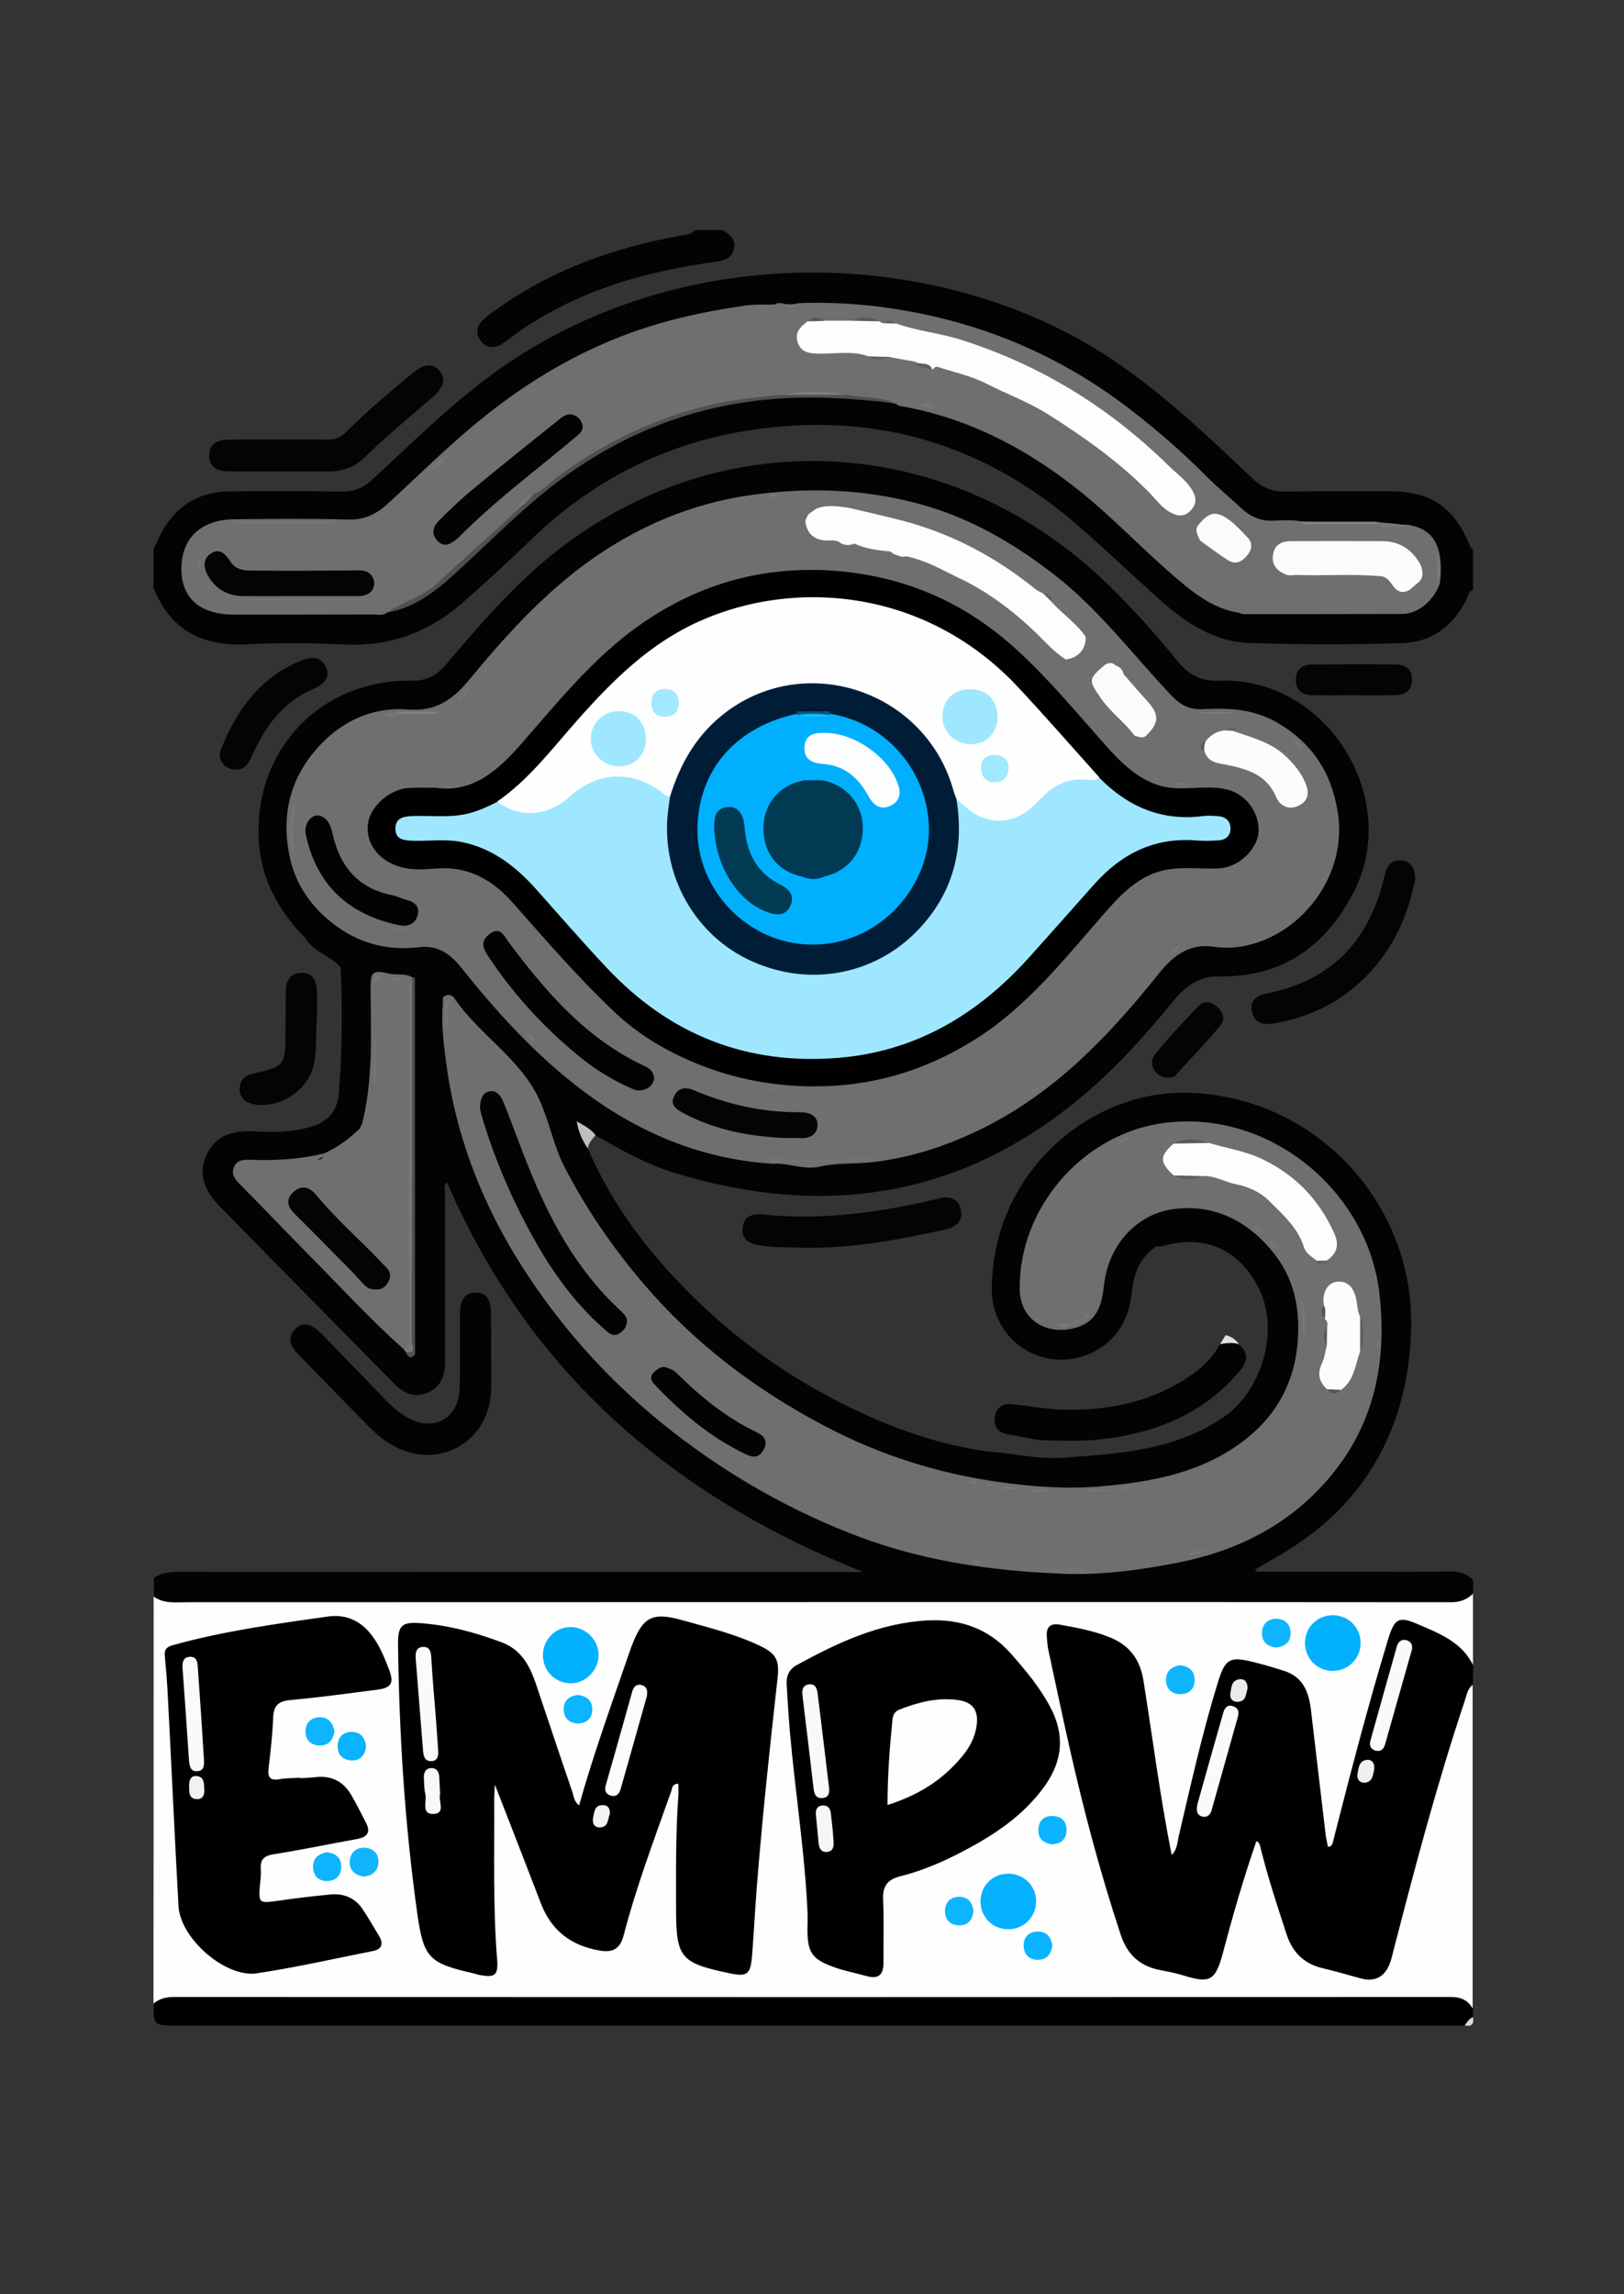 <?xml version="1.0" encoding="utf-8"?>
<!-- Generator: Adobe Illustrator 22.0.1, SVG Export Plug-In . SVG Version: 6.00 Build 0)  -->
<svg version="1.1" xmlns="http://www.w3.org/2000/svg" xmlns:xlink="http://www.w3.org/1999/xlink" x="0px" y="0px"
	 viewBox="0 0 1000 1412" style="enable-background:new 0 0 1000 1412;" xml:space="preserve">
<rect x="0" y="0" width="1000" height="1412" fill="#333333" stroke="none"/>
<style type="text/css">
	.st0{fill:#030303;}
	.st1{fill:#FEFEFE;}
	.st2{fill:#DADADA;}
	.st3{fill:#040404;}
	.st4{fill:#BEBFC0;}
	.st5{fill:#E0E1E1;}
	.st6{fill:#6F6F6F;}
	.st7{fill:#4F4F4F;}
	.st8{fill:#787878;}
	.st9{fill:#737373;}
	.st10{fill:#727272;}
	.st11{fill:#03B1FE;}
	.st12{fill:#02B1FE;}
	.st13{fill:#0EB5FE;}
	.st14{fill:#11B5FE;}
	.st15{fill:#0CB4FE;}
	.st16{fill:#0AB3FE;}
	.st17{fill:#0DB4FE;}
	.st18{fill:#FAFAFA;}
	.st19{fill:#EAEAEA;}
	.st20{fill:#F0F0F0;}
	.st21{fill:#010101;}
	.st22{fill:#FDFDFD;}
	.st23{fill:#FCFCFC;}
	.st24{fill:#FBFBFB;}
	.st25{fill:#717171;}
	.st26{fill:#767676;}
	.st27{fill:#707070;}
	.st28{fill:#828282;}
	.st29{fill:#808080;}
	.st30{fill:#757575;}
	.st31{fill:#777777;}
	.st32{fill:#656565;}
	.st33{fill:#7A7A7A;}
	.st34{fill:#5B5B5B;}
	.st35{fill:#595959;}
	.st36{fill:#606060;}
	.st37{fill:#797979;}
	.st38{fill:#747474;}
	.st39{fill:#5D5D5D;}
	.st40{fill:#7C7C7C;}
	.st41{fill:#555555;}
	.st42{fill:#626262;}
	.st43{fill:#545454;}
	.st44{fill:#565656;}
	.st45{fill:#F8F8F8;}
	.st46{fill:#F4F4F4;}
	.st47{fill:#F9F9F9;}
	.st48{fill:#F6F6F6;}
	.st49{fill:#F1F1F1;}
	.st50{fill:#818181;}
	.st51{fill:#7D7D7D;}
	.st52{fill:#616161;}
	.st53{fill:#575757;}
	.st54{fill:#9EE7FE;}
	.st55{fill:#001D38;}
	.st56{fill:#9FE7FE;}
	.st57{fill:#A2E8FE;}
	.st58{fill:#A1E8FE;}
	.st59{fill:#00B0FE;}
	.st60{fill:#021730;}
	.st61{fill:#0C547C;}
	.st62{fill:#00152F;}
	.st63{fill:#003A53;}
	.st64{fill:#FCFDFD;}
	.st65{fill:#003764;}
	.st66{fill:#0EBDFE;}
	.st67{fill:#003662;}
</style>
<g id="Layer_1">
</g>
<g id="Layer_2">
	<g>
		<path class="st0" d="M712.1,767.1c-10.4,6.9-14.2,17.3-15.3,29.2c-1.9,20-14.4,34.7-32.8,39.3c-27.3,6.7-53.5-13.4-53.3-42.4
			c0.5-71.4,60-121.6,119.6-120.6c78.3,1.3,141,67.1,138.6,145.9c-1.2,38-11.8,72.6-36.5,102.2c-14.3,17.1-32.1,29.9-51.4,40.6
			c-2.7,1.5-5.3,3.1-7.9,4.7c-0.1,0.1,0,0.5,0.1,1.4c21,0,42,0,63,0c18.9,0,37.8,0.2,56.7-0.1c5.7-0.1,10.3,1.2,14.2,5.4
			c0,2.8,0,5.6,0,8.5c-2.4,5.7-7,7.8-12.8,7.8c-2.3,0-4.5,0.1-6.8,0.1c-257.6,0-515.3,0-772.9,0c-3.4,0-6.8,0-10.1-0.3
			c-4.1-0.4-7.6-1.9-9.7-5.8c0-3.9,0-7.9,0-11.8c5.1-3.5,10.8-3.7,16.7-3.7c138.5,0.1,276.9,0.1,415.4,0.1c1.5,0,3.1,0,4.6,0
			c-117-46.4-205.6-122.6-256.2-239.7c-2.6,1.6-1.2,4-1.2,5.9c-0.1,33.8-0.1,67.7-0.1,101.5c0,1.4,0,2.8,0,4.2
			c-0.1,7.9-3,14.4-10.6,17.7c-7.8,3.4-14.4,0.7-20-4.9c-14.5-14.6-28.9-29.3-43.4-44c-21.4-21.7-42.8-43.4-64.1-65.1
			c-11.1-11.3-13.8-21.6-8.6-32.6c5-10.7,14.5-15.1,29.8-14.2c11.9,0.7,23.7,0.5,35.2-3.1c9.7-3.1,15.3-9.1,16.3-20.1
			c2.2-25.9,2.2-51.8,1.2-77.7c-3.6-4.4-8.7-6.7-13.2-9.8c-3.5-2.3-6.7-4.8-8.8-8.5c-16.8-17.1-27.6-37.2-28.5-61.4
			c-2.3-55.3,38.8-97.6,94.1-96.8c9.2,0.1,15.2-3,21-9.7c20.5-24,40.9-48.1,65.7-68c102.7-82.6,243.7-75.6,340.4,16.8
			c16.1,15.4,30.9,32.1,45,49.3c6.7,8.1,14.1,12,25.4,11.6c66.3-2.5,113.3,73.1,81.9,131.6c-17.5,32.7-44.1,51.1-82.3,50.4
			c-11.7-0.2-20.2,5.7-27.4,14.4c-17.1,21-35.2,41.2-55.9,58.7c-74.9,63.3-159.7,76-251.9,47.8c-17.1-5.2-32.9-14.1-48.5-23
			c-2.9-0.8-5.4-2.4-9-4.6c2.2,4.9,3.2,8.9,4.3,12.9c12.1,28.1,29.3,53,49.7,75.4c30.7,33.9,66.6,61.3,107.7,81.8
			c28.3,14.1,57.6,24.8,89.1,29.1c15,0.9,29.7,4.8,44.9,3.8c34.9-2.4,69.8-4.3,100.1-25.1c22.4-15.3,35.3-52.5,21.2-79.9
			c-12.1-23.5-33.4-32.9-59.1-25.2C714.3,767.2,713.2,767.4,712.1,767.1z"/>
		<path class="st1" d="M94.6,982.7c6.4,4.6,13.8,3.5,21,3.5c159.3,0,318.5-0.1,477.8-0.1c100.1,0,200.1,0,300.2,0.1
			c5.5,0,9.7-1.6,13.4-5.3c0,14.7,0,29.3,0,44c-2.5,0.5-3.6-1.3-4.7-2.8c-7.1-9.7-17.2-15.3-28-19.6c-11.4-4.5-14.4-3.1-17.9,8.4
			c-7.7,25.1-14.3,50.4-21.3,75.7c-3.9,14.1-7.3,28.4-11,42.6c-0.8,3.1-0.8,7.9-5,7.8c-4.6-0.1-4.9-5-5.3-8.4
			c-2.5-20.4-4.6-40.9-7.1-61.3c-0.1-0.6,0-1.1-0.1-1.7c-2.2-28.6-6.6-33.6-34.7-40.3c-12.8-3-16.2-1.3-19.9,11.2
			c-8.4,28.4-15,57.3-22,86c-0.9,3.8-1.6,7.7-2.7,11.5c-0.9,3.1-1.3,7.8-5.4,7.5c-3.9-0.3-3.8-5.1-4.4-8.2
			c-2.8-14.7-5.2-29.4-7.3-44.2c-2.4-17.3-5.6-34.5-8-51.8c-2.1-15.4-10.6-24.9-25.3-29.4c-7-2.1-14.1-4.1-21.4-4.9
			c-7-0.8-8.6,0.7-8.3,7.8c0.2,5.4,2,10.5,3.1,15.7c11.1,53.3,23.5,106.2,40,158.1c5,15.6,14.2,24.4,30,26.8
			c4.2,0.6,8.2,1.9,12.3,2.9c10.6,2.6,14.7,0.5,17.4-10.1c4.4-17.2,9.5-34.2,14.7-51.2c1.4-4.6,2.8-9.2,4.5-13.6c1-2.6,1.8-6,5.1-6
			c3.4,0,4,3.4,4.7,6.1c2.7,9.8,5.8,19.4,8.5,29.2c2.2,8.2,5,16.1,8.3,24c2.1,5.1,5.4,9.5,10.1,12.1c11.3,6.1,23.8,8.5,36.3,10.3
			c7.1,1,10.4-4.7,12.1-10.7c3-10.3,5.7-20.7,8.3-31c10.7-42.4,23.1-84.3,36.4-125.9c1.4-4.2,1.6-9.8,7.8-10.7
			c0,66.6,0,133.1,0,199.7c-10.5-5.3-21.9-4-33-4c-251.6,0-503.3,0-754.9-0.1c-8.1,0-16.2,1.1-24.4,0.7
			C94.6,1149.7,94.6,1066.2,94.6,982.7z"/>
		<path d="M907,1036.9c-3.4,2.5-3.9,6.5-5.1,10.1c-16.9,50.5-30.5,101.9-43.8,153.4c-0.8,3-1.4,6.1-2.6,8.9
			c-3.1,7.6-9.2,10.6-17,8.6c-7.9-2.1-15.7-4.5-23.6-6.3c-11.5-2.6-18.8-9.5-22.5-20.5c-5.8-17.6-11.6-35.3-16.1-53.3
			c-0.4-1.6-0.5-3.4-2.6-4.7c-7.9,22.7-14.5,45.6-20.6,68.7c-4.7,17.5-7.9,19.3-24.8,14c-4.3-1.3-8.7-2.2-13.1-3
			c-12.8-2.3-20.9-9.2-25.1-21.9c-12.6-38-22.8-76.6-31.6-115.6c-4.5-19.8-8.6-39.6-12.9-59.4c-0.6-2.7-0.8-5.6-1-8.4
			c-0.5-5.8,2-8.6,8-7.5c10.5,1.9,21,3.8,31,7.9c12.2,5,18.5,13.8,20.5,26.6c5.7,35.5,10.2,71.3,17.4,107.4
			c3.4-3.6,3.4-7.6,4.2-11.2c7.4-31.5,14.4-63.1,23.9-94.1c4.9-16.1,7.4-17.4,23.7-13.2c6,1.5,11.9,3.3,17.8,5.2
			c11.3,3.7,14.8,13,16.1,23.6c3,25.5,6,50.9,9,76.4c0.3,2.8,1,5.5,1.5,8.2c3-0.4,2.9-2.5,3.4-4.4c10.5-41.2,21.2-82.3,33.5-122.9
			c4.1-13.5,6.5-15,19.1-9.5c13.1,5.6,26.7,11,33.5,25.2C907,1029,907,1032.9,907,1036.9z"/>
		<path class="st0" d="M94.6,337.9c2.2-4.4,4.1-9.1,6.7-13.3c9.1-14.5,22.5-21.9,39.5-22.1c23.1-0.3,46.2-0.3,69.4,0.1
			c7.6,0.1,13.4-2.2,19-7.3c24.2-22.4,47.6-45.7,74.3-65.2c114.3-83.3,268.9-77.5,370.5-15.7c36.2,22,66.5,51.1,97,79.9
			c5.9,5.6,12.1,8.5,20.3,8.3c21.4-0.3,42.9-0.2,64.3-0.2c25.3,0,39.6,9.6,49.4,33.2c0.4,1.1,0.7,2.1,2,2.3c0,8.5,0,16.9,0,25.4
			c-2.5,0.3-2.6,2.6-3.4,4.3c-8,17.4-21.8,27.8-40.8,28.3c-31,0.9-62,0.9-93-0.1c-22.5-0.7-40.4-12.9-56.6-27.5
			c-16.7-15.1-33.1-30.6-50.1-45.4C613,279.6,555,258.1,488.3,262c-62.7,3.6-116.8,26.9-162,70.8c-13.5,13.2-27.5,25.9-41.7,38.4
			c-20.8,18.2-45,26.9-73,25.5c-19.7-1-39.5-1.1-59.2-0.1c-27.6,1.4-47.5-8.5-57.9-34.9C94.6,353.7,94.6,345.8,94.6,337.9z"/>
		<path d="M94.6,1233.2c3.6-3,7.6-4,12.4-4c262.2,0.1,524.3,0.1,786.5,0c6.4,0,10.6,2.1,13.5,7.4c0,1.7,0,3.4,0,5.1
			c-1.2,2.2-2.9,3.9-5.1,5.1c-264.6,0-529.2,0-793.7,0C94.6,1246.7,94.6,1246.7,94.6,1233.2z"/>
		<path class="st0" d="M444.9,141.6c4.2,2.8,8.5,5.4,7,11.7c-1.5,6.3-6.7,7.2-11.7,7.9c-21.5,3-42.7,7.3-63.2,14.3
			c-23.1,7.9-44.6,18.6-64,33.4c-1.6,1.2-3.1,2.5-4.8,3.4c-4.6,2.2-8.9,1.7-12.1-2.4c-3.2-4.1-2.9-8.7,0.7-12.3
			c3.3-3.4,7.4-6.1,11.3-8.8c33.3-23.4,70.8-36.4,110.5-43.7c3.5-0.6,7-0.6,9.5-3.5C433.7,141.6,439.3,141.6,444.9,141.6z"/>
		<path class="st2" d="M901.9,1246.7c1.5-1.9,2.6-4.2,5.1-5.1C907.8,1245.9,906.1,1247.6,901.9,1246.7z"/>
		<path class="st0" d="M302.4,832.8c0,8.2,0.4,16.4-0.1,24.5c-1.8,30.6-32.5,47.5-59.5,32.9c-5.8-3.1-10.8-7.2-15.4-11.8
			c-14.4-14.7-28.8-29.4-43.1-44.1c-4.6-4.7-8.3-9.9-2.6-16.1c4.4-4.8,10-3.8,16.6,3.1c12.6,12.9,25.1,25.9,37.6,38.8
			c4.7,4.9,9.5,9.6,15.6,12.8c15.9,8.4,30.8,0.1,31.5-17.9c0.5-12.9,0.1-25.9,0.2-38.9c0-2.8,0-5.6,0-8.4c0.2-6.6,2.3-12.2,9.9-12.1
			c7.2,0.1,9.1,5.7,9.2,11.8C302.5,815.9,302.4,824.4,302.4,832.8C302.4,832.8,302.4,832.8,302.4,832.8z"/>
		<path class="st0" d="M762.9,827.5c6.5,5.5,5.1,11,0.2,16.7c-22,25.9-51,37.7-84,41.6c-13.2,1.5-26.4,1-39.6,0.6
			c-6.3-1.2-12.5-2.5-18.9-3.5c-5.7-0.9-8.6-4.5-8.1-9.9c0.5-5.7,3.9-9.3,10.2-8.7c10.9,1,21.6,3.2,32.6,3.4
			c24.4,0.5,47.8-3.6,69.1-15.6c10.7-6,20.8-13.4,26.8-24.8C755.2,825,759.1,824.6,762.9,827.5z"/>
		<path class="st3" d="M871.4,541.2c-4.8,25.1-15.9,47.7-36,65.2c-14.8,12.9-32.2,20.4-51.4,23.6c-6.3,1.1-11.6-0.3-13.1-7.2
			c-1.6-7.2,3.2-10.2,9.4-11.4c40.2-7.8,63.1-33.1,72.2-72.1c1.3-5.7,3.8-10.4,10.6-9.7C869.1,530.2,871.3,534.5,871.4,541.2z"/>
		<path class="st3" d="M496.3,768c-9.8-0.3-19.7,0.1-29.5-1.6c-6.1-1.1-10.2-4-9.5-10.6c0.7-6.6,5.5-8.9,11.6-8.3
			c37.2,3.9,73.6-1.2,109.7-9.9c6.3-1.5,11.8,0.3,13.1,7.1c1.3,6.6-2.9,10.7-9.2,12C554,762.9,525.5,768.4,496.3,768z"/>
		<path class="st3" d="M195.1,628c-0.9,11,0.2,20.3-2.4,29.4c-4.4,14.9-22.1,25.5-37.2,22.1c-5-1.1-8-4.3-7.9-9.5
			c0.1-4.7,2.7-7.9,7.5-8.9c0.3-0.1,0.6-0.1,0.8-0.2c19.7-4.8,19.7-4.8,19.9-25.6c0.1-8.4,0.1-16.9,0.2-25.3
			c0.1-6.5,2.7-11.2,9.7-11.2c6.7,0,9.2,4.7,9.4,10.7C195.3,616.2,195.1,623,195.1,628z"/>
		<path class="st3" d="M145.3,473.7c-6.9,0.1-11.9-5.9-9.2-12.5c9.6-24.2,24.1-44.3,49.4-54.6c6-2.4,11.7-3,15.2,3.9
			c2.8,5.6-0.2,10.3-8.2,13.8c-18.5,7.9-29.2,23-37.2,40.6C153.2,469.2,151.4,473.9,145.3,473.7z"/>
		<path class="st3" d="M832.5,427.9c-8.2,0-16.3,0.1-24.5,0c-6.3-0.1-10.3-3.1-10.1-9.8c0.2-6.3,4.2-9,10-9.1
			c17.1-0.1,34.3-0.2,51.4,0c6,0.1,10.5,3,10.2,9.8c-0.2,6.3-4.5,8.9-10.1,9C850.5,428.1,841.5,427.9,832.5,427.9z"/>
		<path class="st3" d="M718.4,663.3c-7.1-0.5-11.8-8.6-7.3-14.2c8.5-10.5,17.8-20.4,27.1-30.1c3.4-3.5,7.9-2.4,11.4,0.8
			c3.5,3.1,5.1,7.6,2,11.3c-8.9,10.5-18.4,20.6-27.7,30.7C722.6,663.4,720.4,663.3,718.4,663.3z"/>
		<path class="st4" d="M362,707c-3.3-4.8-5.7-9.9-6.9-16.8c4.9,2.7,8.8,4.8,11.6,8.5C364.8,701.3,362.2,703.5,362,707z"/>
		<path class="st5" d="M762.9,827.5c-3.8-1.5-7.7-0.7-11.6-0.2c1.1-1.8,2.2-3.6,3.4-5.5C758.1,822.6,760.9,824.4,762.9,827.5z"/>
		<path class="st6" d="M475.4,716.3c-44.1-2.9-82.9-19.3-117.7-45.8c-28.3-21.5-52-47.7-74.1-75.4c-6.4-8-14.2-13.4-25.4-12.1
			c-21.8,2.6-40.9-3.4-57.5-18.1c-11.7-10.4-19.5-23.3-22.5-38.3c-5.5-27.4,1.6-51.5,22-71.1c14.3-13.7,31.8-20.3,51.3-18.8
			c16.9,1.3,27.1-5.9,37.5-18.4c24.6-29.8,50.7-58.4,83.7-79.7c28.5-18.3,59-30,92.6-34.3c36-4.7,71.5-2.9,106.1,7.4
			c28.3,8.5,53.6,23.4,77.1,41.5c28.1,21.6,49.1,49.9,73.1,75.2c5.4,5.7,11.2,8.6,19.3,8.1c15.8-0.9,31.3,0,45.6,8.3
			c21.3,12.4,33.3,30.5,37.2,54.8c6.3,38.7-21.3,74.1-54.9,82.1c-7,1.7-14.1,2.1-20.9,1.1c-16.5-2.6-26.5,6.5-35.5,17.9
			c-30,37.4-63,71.7-106.5,93.4c-21.7,10.8-44.7,18.6-69.4,21.3c-10.5,1.2-21.2,0.2-31.7,2.7c-9,2.1-18.3-1.9-27.5-1.9
			c1.5-3.3,4.4-1.6,6.6-1.7c16.2-0.6,32.5,1,48.7-1.7c2.7-0.4,5.4-0.7,6.6-1.1c-20,3.4-41.7,3.4-63.4,1.7
			C474.5,713.5,477,715.7,475.4,716.3z"/>
		<path class="st6" d="M641.3,968c-38-2.3-75.2-8.3-111.2-21.7c-42.3-15.8-81-37.8-116.5-65.5c-34.5-27-63.9-58.6-88.1-95
			c-26.9-40.4-44.7-84.4-50.9-132.6c-1.5-11.6-3-23.4-1.9-35.3c0.2-1.8-0.9-4.2,1.7-5.1c2-0.8,4.1-0.3,5.3,1.5
			c15.4,22.8,40.9,37.2,52.6,63c6,13.2,8.5,27.7,15.2,40.8c13.4,26,29.8,49.8,48.8,72.1c31.2,36.5,68.6,64.9,110.9,87.2
			c34.2,18.1,70.3,29.6,108.7,34.9c20.2,2.8,40.4,4.3,60.4,2.7c32.7-2.7,65.1-8.4,91.8-30c18.5-14.9,28.8-34.5,30.9-58.2
			c1.7-19.6-1.5-38.3-13.7-54.2c-16-20.8-37.6-32.1-63.8-28.2c-20.4,3.1-38.8,20.5-41.7,46.7c-1.2,10.6-3.5,21-14.9,25.3
			c-17.5,6.7-36.7-2.1-37-22.9c-0.6-49.6,38-94.3,86.2-101.9c65.7-10.3,127.6,40.3,135.2,103.8c5.8,48.4-5.7,90.9-41,125.1
			c-23.2,22.5-52.1,35.4-83.8,41.5c-26.7,5.2-53.6,8.5-80.9,6c9.5-3.8,19.2-2.4,28.8-1.4C662,965.4,651.6,964.8,641.3,968z"/>
		<path class="st6" d="M223,691.6c6.8-27.4,5.4-55.3,5.2-83.1c-0.1-10.1,1.1-11.7,10.9-9.3c4.9,1.2,10.2-0.4,14.8,2.4
			c0.5,1,0.7,2.1,0.7,3.2c-0.5,70.2-0.1,140.3-0.2,210.5c0,3.7,0.3,7.4-0.4,11c-0.5,2.8-1.3,5.8-5.5,4.1
			c-19.8-17.6-37.7-37.1-56.3-55.9c-14.6-14.8-29-29.9-43.6-44.7c-3.3-3.3-6.8-6.6-4.4-11.7c2.1-4.7,6.8-4.3,11-4.2
			c14.9,0.5,29.7-0.4,44.3-3.9c-3.2,5.6-9.4,5.2-14.2,5.7c-9.8,1-19.6,3.2-27.4,2.1c10.4,0.3,22.8-1,35.1-3.7
			c2.2-0.5,6.5,0.6,6.4-4.1c8.3-3.6,15.5-9,22-15.2c6.4-3.4,6.9-10.1,7.6-15.9c0.6-4.7,1.4-9.4,2-14.1c0-8.1,0-16.3,0-24.4
			c0,8.3,0,16.6,0,24.9c-2.1,6.7-1.1,13.8-3.4,20.4C226.6,688.3,227.1,691.8,223,691.6z"/>
		<path class="st7" d="M253.7,603.6c0.1-0.7,0.1-1.3,0.2-2c0.6,0,1.1,0.1,1.6,0.3c1.1,2.1,0.7,4.4,0.7,6.6c0,72.8,0,145.6,0,218.5
			c0,2.2,0.4,4.5-0.6,6.7c-2.8,3.2-4.4,1.8-5.6-1.4c4.2-2.3,2.8-6.4,2.8-9.9c0.1-69.9,0-139.8,0.1-209.7
			C252.9,609.7,252.1,606.5,253.7,603.6z"/>
		<path class="st8" d="M253.7,603.6c0,74,0,148.1-0.2,222.1c0,2,3.5,7.7-3.5,6.6c-0.5-0.6-1-1.3-1.5-1.9c5.6-1.3,3.4-5.9,3.4-9
			c0.1-69.4,0.1-138.8,0.2-208.2C252.1,610,250.8,606.4,253.7,603.6z"/>
		<path d="M255.6,833.7c0-77.2-0.1-154.5-0.1-231.7c2.6,2.6,1.5,5.9,1.5,8.9c0.1,71.3,0.1,142.7,0,214
			C257.1,827.8,258.1,831.1,255.6,833.7z"/>
		<path class="st9" d="M475.4,716.3c-0.2-3.1-3.6-2-5.7-4.2c26.2,3,51.5,2.3,76.8-1.6c-18,5.8-36.5,4.8-54.9,4.9
			c-4.7,0-9.5-1.1-14.1,0.9C476.7,716.3,476.1,716.3,475.4,716.3z"/>
		<path class="st10" d="M641.3,968c11-5.9,22.2-4.6,33.5,0.1c-10.5,0-20.9,0-31.4,0C642.8,968.1,642.1,968.1,641.3,968z"/>
		<path class="st6" d="M223,691.6c4.8-4.3,4.5-10.3,5.2-15.8c0.4-3.2,0-6.6,1.8-9.6c0.6-0.8,1.1-0.8,1.7,0
			c-1.2,7.1-2.1,14.3-3.6,21.4c-0.7,3.5-1.9,7.3-6.7,7.3C221.9,693.8,222.5,692.7,223,691.6z"/>
		<path d="M417.7,1097.9c-4.1,0.2-3.7,2.8-4.3,4.4c-10.4,29.4-21.5,58.7-29.4,89c-2.2,8.4-6.8,10.7-14.8,9.3
			c-17.6-3-29.8-12.4-36.2-29.2c-9-23.5-18.2-47-28.3-73c-0.2,5.1-0.5,7.7-0.4,10.3c0.2,32.4-0.8,64.9,1.8,97.2
			c0.8,10.1-1.3,11.5-11,9.7c-1.1-0.2-2.2-0.6-3.3-0.9c-27.7-6.3-31-9.4-34.9-37.3c-7.7-54.8-11.1-110-11.8-165.3
			c-0.1-11.7,2.4-13.9,14.1-13c17.3,1.3,33.8,5.8,50,11.9c11.6,4.4,17,14.2,20.7,25.2c7.5,22.1,14.8,44.3,22.4,66.4
			c1,2.8,1,6.2,4.3,8.6c8.9-31.6,20-62.3,30.6-93.1c0.6-1.6,1.1-3.2,1.7-4.8c7-18.3,12.7-21.2,31.4-16c15.7,4.4,31.6,8.3,46.5,15.2
			c10.8,5,13.3,8.6,12,20.4c-4.8,42.9-9.4,85.7-12.8,128.7c-1.1,14.1-1.8,28.1-2.9,42.2c-1,11.7-3,13.1-14.3,10.7
			c-29.8-6.3-32.5-9.5-32.5-39.7c0-23.1-0.3-46.3,1.4-69.4C417.9,1103.1,417.7,1100.5,417.7,1097.9z"/>
		<path d="M497.3,1178.2c-1.6-37.2-7.5-74-10.8-111c-0.9-10.1-1.5-20.2-2.1-30.3c-0.3-5.2,1.4-9.4,6.2-12
			c25.3-13.9,51.2-26,80.7-27.5c20.4-1,37.6,5.1,51.3,20.6c9,10.2,17.6,20.5,24,32.5c9.2,17.2,7.9,33.3-3.5,49.1
			c-14,19.4-33.5,31.5-54.2,42c-11.1,5.6-22.6,10.3-34.6,13.3c-8.7,2.2-10.9,6.8-10.5,15.1c0.6,12.6,0.1,25.4,0.2,38
			c0.1,7.5-3.1,10.4-10.5,8.3c-7-2-14.3-3.3-21.1-5.9c-12.5-4.6-15.1-9-15.2-22.2C497.3,1185,497.3,1181.6,497.3,1178.2z"/>
		<path d="M184.8,1094.5c3.4-0.2,6.8-0.3,10.1-0.7c9.4-0.9,16.5,2.8,21.3,10.9c3.3,5.6,6.1,11.4,9.1,17.1c3.1,5.9,1,8.9-5.2,10.1
			c-17.2,3.1-34.3,6.7-51.5,9.4c-6,1-8.5,3.2-8,9.2c0.2,2.8-0.1,5.6-0.4,8.4c-1.1,12.9-1.2,12.8,12.1,10.9
			c10.3-1.5,20.7-2.7,31.1-3.7c8.2-0.8,15.1,2,19.8,8.9c3.6,5.4,6.8,11,10.2,16.6c2.9,4.8,1.8,8.2-3.8,9.3
			c-23.8,4.7-47.4,10.1-71.4,13.7c-19.5,2.9-47.2-21.5-48.3-41.4c-2.4-43.9-4.4-87.9-6.7-131.8c-0.4-7.3-1-14.6-1.7-21.9
			c-0.4-3.9,0.7-5.7,5-6.9c31.3-8.7,63.4-13.1,95.5-17.6c12-1.7,21.4,3.4,28.2,13.3c4.2,6.1,6.9,12.9,9.5,19.7c3,8,1.2,10.9-7.2,12
			c-17.9,2.3-35.8,4.8-53.7,6.4c-7.5,0.7-10.3,3.5-10.6,10.8c-0.4,10.4-1.6,20.8-2.8,31.2c-0.7,5.7,1,7.8,6.9,6.7
			c4.1-0.7,8.4-0.6,12.6-0.9C184.8,1094.4,184.8,1094.5,184.8,1094.5z"/>
		<path class="st11" d="M638,1170.2c0.1,9.5-7.5,17.3-17,17.3c-9.6,0.1-17.2-7.4-17.2-17c-0.1-9.7,7.3-17.1,16.9-17.2
			C630.3,1153.2,637.9,1160.6,638,1170.2z"/>
		<path class="st12" d="M837.8,1011.4c0,9.5-7.7,17.1-17.2,17.1c-9.5,0-17.1-7.7-17-17.3c0-9.6,7.5-17,17.2-17
			C830.4,994.3,837.8,1001.7,837.8,1011.4z"/>
		<path class="st12" d="M351.6,1036.1c-9.5,0.1-17.2-7.5-17.3-17.1c-0.1-9.6,7.4-17.4,16.9-17.5c9.3-0.1,17.3,7.7,17.4,17.1
			C368.7,1027.9,360.7,1036.1,351.6,1036.1z"/>
		<path class="st13" d="M726.6,1025c5.2,0.5,8.8,3.2,9,8.4c0.3,5.6-2.9,9.3-8.6,9.4c-5.1,0.1-8.8-2.9-9-8.2
			C717.7,1029.1,721,1025.8,726.6,1025z"/>
		<path class="st13" d="M785.8,1014.1c-5.5-0.6-8.9-3.6-8.7-9.3c0.2-5.2,3.6-8.4,8.8-8.4c5.7,0,8.9,3.7,8.8,9.2
			C794.6,1010.8,791.1,1013.6,785.8,1014.1z"/>
		<path class="st14" d="M223.7,1155.1c-5.4-1.1-8.8-4.1-8.3-9.8c0.5-5.1,4-8.3,9.2-8c5.6,0.4,8.9,4,8.4,9.6
			C232.5,1152.1,228.9,1154.7,223.7,1155.1z"/>
		<path class="st15" d="M647.6,1135.2c-5.4-0.8-8.6-3.9-8.2-9.5c0.4-5.3,3.7-8.2,9-7.9c5.7,0.2,8.7,3.8,8.3,9.4
			C656.4,1132.4,653,1135,647.6,1135.2z"/>
		<path class="st16" d="M225.4,1075.3c-0.8,5.1-3.6,8.5-8.8,8.3c-5.4-0.2-9-3.5-8.7-9.2c0.2-5.2,3.5-8.4,8.7-8.4
			C222.2,1066.1,225,1069.7,225.4,1075.3z"/>
		<path class="st17" d="M206,1065.7c-1,5.3-3.6,8.7-8.9,8.7c-5.6,0-9.1-3.3-9-8.9c0.1-5.1,3.4-8.3,8.6-8.5
			C202.6,1056.9,205,1060.8,206,1065.7z"/>
		<path class="st17" d="M356,1043.3c5.3,0.6,8.6,3.5,8.7,8.6c0.1,5.5-3.2,9-9,8.9c-5.2-0.1-8.5-3.3-8.6-8.5
			C347,1046.7,350.5,1043.8,356,1043.3z"/>
		<path class="st15" d="M648,1197.4c-0.6,5.5-3.5,8.9-9.1,8.9c-5.3,0-8.4-3.4-8.6-8.5c-0.1-5.1,2.8-8.6,8.1-8.9
			C644.1,1188.6,647.1,1191.9,648,1197.4z"/>
		<path class="st17" d="M599.4,1176.3c-0.5,5.2-3.2,8.7-8.4,8.8c-5.5,0.1-9.1-3.1-9.1-8.8c0-5.2,3.2-8.6,8.3-8.8
			C595.8,1167.3,598.8,1170.8,599.4,1176.3z"/>
		<path class="st17" d="M201.1,1140.1c5.2,0.5,8.7,2.9,9,8.2c0.3,5.7-2.9,9.2-8.4,9.5c-5.1,0.2-8.6-2.8-8.9-8.1
			C192.4,1144.1,195.8,1141.2,201.1,1140.1z"/>
		<path class="st3" d="M172.2,290.2c-10.4,0-20.9,0.1-31.3-0.1c-6.5-0.1-12.2-2.1-12.1-9.9c0.1-7.7,5.9-9.6,12.4-9.6
			c20-0.1,40-0.2,60.1,0c4.9,0,8.6-1.3,12-4.8c12.7-12.8,26.6-24.4,40.5-35.9c7.4-6.2,12.7-6.6,16.9-1.5c4.1,4.9,2.7,10.1-4.7,16.4
			c-14.1,12.1-28.4,24-41.8,37c-6,5.8-13.2,8.3-21.5,8.4C192.5,290.2,182.3,290.2,172.2,290.2z"/>
		<path class="st18" d="M869.4,1015.4c-5.6,19.8-11.1,39-16.5,58.2c-0.9,3.3-3,4.9-6.3,3.8c-2.9-1-3.5-3.4-2.7-6.2
			c5.4-19.2,10.7-38.4,16.2-57.7c0.9-3.1,3-4.9,6.4-3.8C869.5,1010.8,869.8,1013.3,869.4,1015.4z"/>
		<path class="st18" d="M737.5,1109.9c4.9-17.5,10.3-36.7,15.8-55.9c0.9-3,2.8-5.1,6.3-3.7c2.8,1.1,3.5,3.3,2.7,6.2
			c-5.4,19.2-10.8,38.4-16.2,57.6c-0.7,2.6-2.4,4.7-5.5,4.1C737.1,1117.4,736.3,1114.8,737.5,1109.9z"/>
		<path class="st19" d="M768.2,1039.3c-1.1,3.3-0.7,8.1-6.2,8.2c-3,0.1-4.8-2-4.4-4.9c0.6-3.7,0.5-8.4,5.7-9
			C766.8,1033.3,768.2,1035.7,768.2,1039.3z"/>
		<path class="st20" d="M846.2,1089c-0.8,3-0.7,7.7-5.7,8.3c-3.1,0.3-5.3-2.2-4.6-5.5c0.7-3.6,0.9-8.4,6.2-8.6
			C844.8,1083.1,846.6,1085.2,846.2,1089z"/>
		<path class="st6" d="M238.5,376.9c-2.7,2.4-5.9,1.3-8.9,1.3c-28.4,0.1-56.9,0.1-85.3,0.1c-20.9,0-32.4-9.8-32.6-27.7
			c-0.2-19.2,11.9-30.8,32.7-31c23.4-0.2,46.8-0.5,70.1,0.2c9.9,0.3,17.5-3.5,24.2-9.7c18.6-17,36.5-34.9,56.1-50.9
			c26.4-21.6,54.9-39.3,86.8-51.8c25.2-9.9,51.2-15.6,77.8-19.4c5.8-0.8,11.8-0.4,17.7-0.6c1.4-1.2,3.1-0.8,4.7-0.7
			c3.3,1.1,6.5,0.8,9.8-0.1c23-0.9,45.9,0.9,68.6,5.1c50.8,9.3,96.6,29.7,137.3,61.5c15.5,12.1,30.4,24.9,44.3,38.9
			c7.3,7.4,15.3,14,23,21.1c5.1,4.7,11.6,7.7,19.2,7.3c5.9-0.3,11.8-0.7,17.7,0.5c15.1,0.6,30.1-0.1,45.2,0.4
			c6.7,1.2,13.5,1.7,20.3,1.6c11.8,2.2,17.3,7.8,19.5,19.6c0.6,5.5,0.7,11-0.1,16.5c-3.5,10.4-13.4,18.8-23.2,18.8
			c-32.4,0.1-64.7,0.1-97.1,0.1c-1.1,0-2.2-0.2-3.2-0.8c-14.8-2.2-26.2-10.7-37.1-19.9c-21.9-18.4-41.3-39.6-63.9-57.2
			c-32.2-25.3-67.7-43.3-108.3-50.3c-0.8-0.1-1.4-0.8-2.1-1.2c-10.1-2.3-20.4-2.8-30.6-4.5c-12.5-1.1-25-0.6-37.5-0.3
			c-31.9,3.3-63.2,8.9-92.4,22.8c-20.1,9.6-39,21.2-56.2,35.4c-1.5,1.2-2.8,2.8-4.8,3.4c-4.4,1.8-8.3,4-9.8,9
			c-17.4,15.4-33.5,32.3-51.5,47C259.7,368.4,249.1,372.7,238.5,376.9z"/>
		<path class="st7" d="M521,243.1c10.2,1.5,20.8,1.2,30.6,5.1c-19.8-2.1-39.5-3.9-59.5-3.4c-59.2,1.3-111.4,21.2-157.3,58.5
			c-20,16.3-38,34.9-57.2,52.1c-11.3,10.1-23.6,18.9-39.1,21.6c10.1-6.8,22.3-9.8,31.4-18.5c11.9-11.4,24.3-22.2,36.5-33.3
			c4.5-4.1,8.9-8.3,13.4-12.5c2-3.7,5.1-6.2,8.5-8.5c6.3-2.1,10.4-7.4,15.5-11.1c26.3-19.3,55.1-33.6,86.5-42.1
			c16.9-4.5,34.5-6.7,52-7.9C495.2,241.9,508.1,241.8,521,243.1z"/>
		<path class="st21" d="M268.3,484.9c22.6,3.3,38.3-10.5,53.1-27.5c23-26.4,45.2-53.9,74.4-74c35.4-24.4,74.8-35.2,117.6-32.1
			c40.7,3,76.8,17.5,108.1,44.6c21.1,18.3,38.7,39.7,57.1,60.4c9.6,10.9,19.6,21.8,34,26.8c11.2,3.9,22.9,1.2,34.3,1.7
			c6.6,0.3,12.7,1.5,18,5.7c8.8,6.9,12.1,18.6,8.9,26.8c-3.9,9.7-13.7,17.1-24.6,17.3c-9.9,0.2-19.9-1-29.6,0.5
			c-15.7,2.4-26.8,12.7-37.1,24.3c-25.8,29.1-49.6,60.4-83.4,81.2c-27.3,16.9-56.9,26.6-89.4,27.9c-29.7,1.2-58.1-3.9-85.1-15.7
			c-16.7-7.3-32.3-16.8-45.7-29.4c-22.5-21.2-42.7-44.6-63.1-67.7c-11.8-13.3-26.3-22.3-45.5-21.2c-8.3,0.5-16.8,1.5-25.1-1.3
			c-12.7-4.2-20.2-14.6-18.6-26.3c1.4-10.8,13.8-21.5,25.5-21.9C256.6,484.7,261.4,484.9,268.3,484.9z"/>
		<path class="st22" d="M522.8,312.6c11.6,2.8,23.3,5.3,34.8,8.4c29.7,8.1,56.3,22.4,80.2,41.8c1.3,1,2.9,1.6,4.3,2.4
			c2.7,0.8,4.9,2.1,5.3,5.2c6.7,7.4,15.3,13.1,21.1,21.5c0.4,7.5-4.6,13.2-12.3,14c-7-4.5-12.5-10.7-18.4-16.5
			c-13.8-13.2-29.1-24.9-46.4-33.2c-9.1-4.3-17.9-9.5-27.7-12.3c-2.7-0.8-5.3-2-8.2-1.1c-2.5-0.9-5.3-1.4-7.3-3.4
			c-7.5-0.6-15-1.5-22-4.8c-2.8,1-5.6,1.4-8.4-0.2c-2.6-2.4-5.9-1.6-8.9-1.7c-7.6-0.3-11.9-4.1-13-11.6c0.4-1.9,1.1-3.7,2.6-5.1
			c1.4-1,2.7-1.9,4.1-2.9C509.2,310.5,516,311.6,522.8,312.6z"/>
		<path class="st0" d="M402.8,663.6c-0.3,5.5-7.2,9.2-12.7,6.9c-12.2-5.1-23.4-12.1-33.6-20.4c-21.8-17.8-40.6-38.4-56.2-62
			c-3.8-5.7-3.8-9.7,1.6-13.5c6.2-4.4,8.5,1.5,11.1,5c23.1,31,48,59.9,84.1,76.7C400.4,657.8,402.5,660.1,402.8,663.6z"/>
		<path class="st23" d="M759.2,449.9c11.2,4,22.9,6.7,32,15.1c5.4,5,10,10.5,12.8,17.4c2.3,5.7,1.6,10.6-4.3,13.5
			c-6.2,3.1-11.7-0.1-13.8-5.1c-5.6-13.5-16.9-17.1-29.3-19.8c-5.7-1.3-12.2-1-14.8-8.1c-3-2.5-1.2-4.6,0.6-6.7
			c3.2-3.9,7.1-6.4,12.2-6.6C756.2,448.6,757.7,448.2,759.2,449.9z"/>
		<path class="st0" d="M196.1,501.9c6.1,1.4,7.6,6.6,8.8,11.8c4.6,20.2,16.1,33.4,37,37.4c2.7,0.5,5.2,2,8,2.7
			c5.4,1.3,9,4.1,7.1,10.1c-1.8,5.3-6.3,6.6-11.5,5.5c-30.7-6.4-50.2-24.3-57.1-55.2C186.9,508,190.8,501.6,196.1,501.9z"/>
		<path class="st3" d="M484.9,700.5c-22.3-0.8-43.8-4.6-63.8-15.2c-4.3-2.3-8.5-4.9-6.2-10.1c2.2-5,6.2-6.8,12.4-4.1
			c20.8,8.8,42.6,13.7,65.3,13.5c5.6,0,11,2,10.8,8c-0.2,5.7-4.9,8.4-11,7.9C490,700.3,487.5,700.5,484.9,700.5z"/>
		<path class="st24" d="M698.7,452.9c-6.2-8.5-15.1-14.6-21.1-23.5c-7.3-10.7-7.6-11.4,2.8-20.2c2.2-1.3,4.4-1.7,6.5,0.3l-0.4,0
			c3,0.7,4.7,2.6,5.4,5.5c4.9,5.6,9.8,11.3,14.8,16.8c7.3,8.2,7.1,13.2-1.1,21.2C703.3,454.8,701,453.3,698.7,452.9z"/>
		<path class="st25" d="M480.5,671.3c19.2,0,38.5,1.1,57.5-2.9C519,673.2,499.9,675,480.5,671.3L480.5,671.3z"/>
		<path class="st26" d="M182.2,529c-5.6-12.5-5.5-26.6,0.6-36.9C179.5,505.4,179.8,517.1,182.2,529z"/>
		<path class="st27" d="M502.7,683.6c-11.5-5.1-24.4,0.6-35.5-5.4C478.9,681.4,491.6,677.3,502.7,683.6z"/>
		<path class="st28" d="M245.4,438c7.8,0,15.5,0,23.3,0c0,0.5,0,1,0,1.5c-7.8,0-15.6,0-23.4,0c-0.5-0.4-0.6-0.7-0.4-1
			C245,438.1,245.2,438,245.4,438z"/>
		<path class="st29" d="M757.9,439c-6,0-12,0-18,0c0-0.2,0-0.4,0-0.6c6,0,12,0,18,0C757.9,438.6,757.9,438.8,757.9,439z"/>
		<path class="st30" d="M292.3,418.3c2.8-2.5,5.6-4.9,8.5-7.5C299.1,414.5,295.9,416.6,292.3,418.3z"/>
		<path class="st30" d="M281.6,431.3c1.2-3.5,3.5-5.9,7.8-8.6C287.6,427.7,284.7,429.6,281.6,431.3z"/>
		<path class="st31" d="M242.2,571.8c3.7,0,7.5,0,11.2,0c0,0.3,0,0.6,0,0.8c-3.7,0-7.5,0-11.2,0
			C242.2,572.4,242.2,572.1,242.2,571.8z"/>
		<path class="st31" d="M245.4,438c-0.1,0.5-0.1,1-0.1,1.5c-3.1,3.2-6.8,0.9-10.2,0.9C238.5,439.6,241.9,438.8,245.4,438z"/>
		<path class="st26" d="M802.5,460.4c-3.2-0.1-4.9-2.1-6.4-5.4C799.8,455.6,800.8,458.4,802.5,460.4z"/>
		<path class="st8" d="M734.4,483.2c-5,0-7.7,0.8-10.6-0.8C727,481.5,729.9,481.3,734.4,483.2z"/>
		<path class="st30" d="M721,586.9c1.2-2.5,2.3-4.6,5.5-4.6C725.4,584.9,724.3,586.9,721,586.9z"/>
		<path class="st8" d="M323.6,636.1c3.7,0.7,5.2,2.3,6,5.6C326.7,640.8,325.4,639,323.6,636.1z"/>
		<path class="st26" d="M480.5,671.3c-2.7,0-5.4,0-8.2,0C475.1,669.6,477.9,668.8,480.5,671.3L480.5,671.3z"/>
		<path class="st32" d="M647.5,370.4c-1.8-1.7-3.5-3.4-5.3-5.2C645.4,365.4,648.8,365.5,647.5,370.4z"/>
		<path class="st30" d="M640.3,668.2c-0.8,2.7-2.1,3.9-4.8,4.6C636,670.1,637.3,668.9,640.3,668.2z"/>
		<path class="st33" d="M479.2,304.9c-1.9,1.3-4.7,1.2-4.9,0.4c-0.6-2.2,1.6-0.9,2.6-1.1C477.5,304.1,478.3,304.6,479.2,304.9z"/>
		<path class="st34" d="M742.4,456.3c-0.9,2.2-1.2,4.4-0.6,6.7C738.2,460.5,738.2,458.2,742.4,456.3z"/>
		<path class="st32" d="M759.2,449.9c-1.5-0.1-3-0.2-4.5-0.3c1.3-2,3.3-1.8,5.2-1.7c0.6,0,1.8-0.2,1.5,1
			C761.1,449.5,759.9,449.6,759.2,449.9z"/>
		<path class="st9" d="M462,702c2,0,4.2,0,6.3,0c0.1,0.4,0.2,0.7,0.1,0.7C466.1,703.9,463.8,704,462,702z"/>
		<path class="st9" d="M461.7,701.6c-2,0-4.2,0-6.4,0c-0.1-0.4-0.2-0.7-0.1-0.7C457.7,699.7,459.9,699.6,461.7,701.6z"/>
		<path class="st22" d="M810.9,776c-3.2-2.3-6.9-4.7-8-8.4c-3.8-12-12.8-19.8-21.2-28.2c-5.7-5.8-13.4-9.1-20.7-10.5
			c-6.8-1.3-12.8-5.3-19.8-5c-6.2,0.9-12.4,1.5-18.5-0.4c-8.8-8-8.8-12,0-19.6c7.3-2.3,14.6-1.6,21.9-0.4
			c10.4,3.3,21.2,4.7,31.2,9.3c21,9.6,36,24.9,45.6,45.9c3.4,7.4,2.1,12.8-4.5,17.2C814.8,777.7,812.9,777.5,810.9,776z"/>
		<path class="st0" d="M295.6,682.7c-0.1-5.9,1.4-10.3,6.1-11c4.9-0.7,7.2,3.9,8.7,7.7c5,12.4,9.5,25.1,14.5,37.5
			c13.2,33.3,30,64.5,56.6,89.3c2.4,2.3,5.3,4.5,4.4,8.5c-0.7,3.3-3.1,5.6-5.9,6.7c-3.2,1.2-5.7-1.3-8-3.4
			c-17.7-15.5-31.4-34.4-42.8-54.7c-13.6-24.2-24.6-49.6-32.5-76.2C296.2,685.3,295.8,683.4,295.6,682.7z"/>
		<path class="st23" d="M817.2,816.9c0.4-2,0.3-3.8-1.5-5.1c-1.8-2.7-1-5.5-0.5-8.3c-1.3-7.6,2.2-14.1,8.3-14.6
			c7.2-0.5,10.2,4.5,11.6,10.7c0.8,3.5,0.6,7.2,2.3,10.5c1.4,7.4,1.5,14.7,0,22.1c-3,8.3-3.6,17.7-11.8,23.4
			c-2.9,1.4-5.7,2.1-8.3-0.4c-5.2-4.6-6.3-9.8-3.2-16.2c1.5-3.2,1.9-6.9,2.8-10.3C816.3,824.7,815.9,820.8,817.2,816.9z"/>
		<path class="st8" d="M800.7,798.6c4.4,9,2.6,18.5,2.2,27.9C801.7,817.3,802.9,807.8,800.7,798.6z"/>
		<path class="st30" d="M274.1,633.3c0-5.9,0-10.8,0-15.7c0-1.5,0.3-2.8,2.3-2.3c1.1,0.3,2.6,1.5,1.8,2.1
			C272.6,621.4,278,627.9,274.1,633.3z"/>
		<path class="st35" d="M744.5,703.5c-7.3,0.1-14.6,0.3-21.9,0.4C729.8,700.1,737.1,701.1,744.5,703.5z"/>
		<path class="st36" d="M837.5,832.1c0-7.4,0-14.7,0-22.1C840.4,817.4,840.4,824.8,837.5,832.1z"/>
		<path class="st37" d="M647.2,918.1c-5.3,0-10.5,0-15.8,0C636.9,916.4,642.4,916.5,647.2,918.1z"/>
		<path class="st38" d="M631.5,797.9c0-5.5,0-11,0-16.5c0.3,0,0.6,0,0.8,0c0,5.5,0,11,0,16.5C632.1,797.9,631.8,797.9,631.5,797.9z"
			/>
		<path class="st8" d="M683.4,918c-4.9,0-9.8,0-14.7,0c0-0.2,0-0.5,0-0.7c4.9,0,9.8,0,14.7,0C683.4,917.5,683.4,917.8,683.4,918z"/>
		<path class="st39" d="M722.5,723.5c6.2,0.1,12.3,0.3,18.5,0.4C734.8,726.2,728.6,726.9,722.5,723.5z"/>
		<path class="st26" d="M697.3,699.9c-3.4,1.7-6.8,3.3-10.2,5C689.5,701.2,692.9,699.3,697.3,699.9z"/>
		<path class="st38" d="M788.9,771.1c-4.1-2.6-6.2-4.6-8.7-8.9C784.8,764.4,786.9,766.4,788.9,771.1z"/>
		<path class="st26" d="M742.6,954.4c-4,1.6-6.5,3.6-10.8,2.2C735.1,955.1,737.6,953.7,742.6,954.4z"/>
		<path class="st40" d="M659.9,815.2c-3.1,2.9-6.6,1.2-10,0C653.2,815.2,656.5,815.2,659.9,815.2L659.9,815.2z"/>
		<path class="st41" d="M817.2,816.9c-0.1,3.9-0.2,7.8-0.2,11.7C814.9,824.7,814.6,820.8,817.2,816.9z"/>
		<path class="st38" d="M772,754.4c3.9,0.9,5.1,2.7,6.3,5.4C774.9,759.4,773.8,757.3,772,754.4z"/>
		<path class="st37" d="M615.4,915.8c5.2-0.8,7.8-1.2,11.3,0.1C623.2,917.1,620.5,916.9,615.4,915.8z"/>
		<path class="st42" d="M810.9,776c2,0,4-0.1,5.9-0.1c1.4,3.3-1.8,2.1-2.4,1.9C813.2,777.4,810.2,779.9,810.9,776z"/>
		<path class="st8" d="M697,916.4c-2.1,0-4.2,0-6.9,0C692.5,914.1,694.7,915.3,697,916.4z"/>
		<path class="st8" d="M597,912.4c1.8-1,3.5-1,5.7,0C600.6,913.6,598.9,913.8,597,912.4z"/>
		<path class="st8" d="M598.3,961.6c2.6-1.1,4.3-1.2,6,0C602.6,962.8,600.8,962.6,598.3,961.6z"/>
		<path class="st8" d="M606.9,914.3c2.4-1.4,4.1-0.8,6.3-0.4C611,915.5,609.3,915.2,606.9,914.3z"/>
		<path class="st43" d="M817.3,855.1c2.8,0.1,5.6,0.3,8.3,0.4C822.8,858.3,820,858.7,817.3,855.1z"/>
		<path class="st37" d="M848,830.1c0-1.6,0-3.2,0-5.1C850.4,826.9,848.7,828.7,848,830.1z"/>
		<path class="st30" d="M666.6,811.8c-1.3,3.1-3.9,3.5-6.8,3.4c0,0,0,0,0,0C661.6,813,664,812.1,666.6,811.8L666.6,811.8z"/>
		<path class="st30" d="M666.6,811.8c0.9-1.7,1.9-3.3,4-4C671.5,811.5,668.7,811.3,666.6,811.8L666.6,811.8z"/>
		<path class="st44" d="M815.3,803.5c1.3,2.7,0.7,5.5,0.5,8.3C812.9,809.2,813.3,806.4,815.3,803.5z"/>
		<path class="st3" d="M218.4,784.4c-12.2-12.4-24.4-24.8-36.8-37.1c-4.5-4.5-6-9-0.8-13.7c5.1-4.6,10.1-2.7,13.9,1.9
			c12.3,15,27.1,27.7,40.4,41.8c3,3.2,7,5.9,4.1,11.5c-2.8,5.6-7.2,5.5-12.2,4.2C223.5,790.7,221.1,787.3,218.4,784.4z"/>
		<path class="st6" d="M199.4,710.1c1.1,0.1,2.2,0.2,3.3,0.3c-16.9,8.7-35.1,8.6-53.4,7.4c10.2-0.4,20.3-1.7,30.4-2.5"/>
		<path class="st38" d="M231.7,666.3c-0.6,0-1.1,0-1.7,0c0-8.9,0-17.8,0-26.7c0.6,0,1.1,0,1.7,0
			C231.7,648.4,231.7,657.3,231.7,666.3z"/>
		<path class="st8" d="M230.4,605.7c-0.7-4.4,0.8-5.7,4.8-5C233.6,602.3,232.2,603.8,230.4,605.7z"/>
		<path class="st8" d="M248.4,602.6c-2.3,1.2-4.4,1.4-6.6,0.4C244,601,246.3,602.6,248.4,602.6z"/>
		<path class="st24" d="M398.3,1044.1c-5.3,18.8-10.7,38.1-16.2,57.3c-0.9,3.1-3,4.9-6.4,3.7c-2.8-1-3.6-3.3-2.7-6.2
			c5.5-19.2,10.9-38.4,16.3-57.7c0.7-2.6,2.4-4.8,5.5-4.1C398.2,1037.9,399,1040.5,398.3,1044.1z"/>
		<path class="st18" d="M268.3,1056.2c0.5,7,1,14,1.5,21.1c0.2,3.3-0.1,6.6-4.3,6.7c-4.1,0.1-4.7-3.1-5-6.4
			c-1.5-18.8-3-37.6-4.5-56.4c-0.3-3.7,0-7.3,4.5-7.5c4.5-0.2,4.9,3.6,5.1,7.2C266.3,1032.6,267.3,1044.4,268.3,1056.2
			C268.2,1056.2,268.3,1056.2,268.3,1056.2z"/>
		<path class="st45" d="M271,1104.4c-1.3,3.8,3.6,11.6-3.7,12.1c-8.3,0.6-4.3-7.8-5.4-12.3c-0.8-3.2-0.7-6.7-0.9-10
			c-0.1-3.1,1-5.8,4.5-5.9c3.5-0.1,4.8,2.4,5,5.5C270.7,1097.2,270.8,1100.6,271,1104.4z"/>
		<path class="st46" d="M375.5,1116.7c-1.4,3-0.7,8.1-6.2,8.1c-3.6,0-4.7-2.8-4.1-5.8c0.7-3.4,0.7-7.7,5.6-7.9
			C374.3,1110.9,375.8,1113.1,375.5,1116.7z"/>
		<path class="st1" d="M546.5,1111c0-17.9,1.3-35,3-52.1c0.3-3.1,1.2-5.4,4.3-6.6c11.4-4.5,23-7.5,35.4-6
			c9.9,1.2,13.6,6.5,12.1,16.3c-1.5,10-7.4,17.5-14.2,24.4C575.8,1098.6,562.2,1106,546.5,1111z"/>
		<path class="st47" d="M510.5,1100.4c0.4,3.1-0.2,5.9-3.8,6.3c-4,0.5-5.3-2.1-5.7-5.6c-2.2-19-4.5-38-6.8-57
			c-0.4-3.2-0.4-6.6,3.7-7.3c4.2-0.7,5.2,2.6,5.6,5.8C505.9,1061.9,508.2,1081.2,510.5,1100.4z"/>
		<path class="st48" d="M512.8,1127.1c0.2,3.1,0.4,4.8,0.5,6.5c0.2,3-0.3,5.9-4,6.3c-3.5,0.3-4.9-2-5.2-5.2
			c-0.5-5.9-1.2-11.7-1.7-17.6c-0.3-3.2,0.7-5.7,4.4-5.8c3.1-0.1,4.5,2,4.8,4.8C512.1,1120.2,512.5,1124.4,512.8,1127.1z"/>
		<path class="st18" d="M123.9,1056.5c0.6,9,1.1,18,1.7,26.9c0.2,3.3-0.1,6.7-4.2,6.8c-4,0.2-4.7-2.9-5-6.4
			c-1.3-19.1-2.6-38.1-4-57.2c-0.2-3.4,0.3-6.5,4.4-6.8c4.2-0.2,4.8,2.9,5,6.3C122.5,1036.3,123.2,1046.4,123.9,1056.5z"/>
		<path class="st49" d="M116.5,1100.2c-0.3-4.1,0.7-7.3,4.5-7c4.9,0.3,4.6,4.7,4.8,8.3c0.2,3.1-0.9,6-4.3,5.9
			C116.5,1107.4,116.4,1103.4,116.5,1100.2z"/>
		<path class="st22" d="M534.7,219.3c-9.8-3.5-19.9-1.5-29.8-1.6c-6-0.1-11.5-0.4-13.7-6.9c-2.1-6.1,1.8-9.9,6.3-13.1
			c3.3-1.8,6.7-1.4,10.1-0.3c5.6,0,11.3,0,16.9,0c5.6-1,11.3-1.8,16.9,0.4c0.6,0.3,1.2,0.7,1.9,1c2.8-0.6,5.6-1.2,8.4,0.3
			c13.2,4.7,27.2,5.9,40.5,10.2c48.7,15.5,90.8,41.5,127.1,77.1c4.8,4.7,10.3,8.5,14.1,14.2c3.2,4.8,4,9.2-0.2,13.6
			c-4.3,4.5-8.9,3.5-13.7,0.5c-5-3.2-8.3-8-12.4-12.1c-18.4-18.6-39.5-33.5-61.6-47.5c-12.2-7.7-25.5-12.5-38.2-19
			c-9.2-4.7-19.7-6.9-29.6-10.2c-1.6-0.5-2.6,0.7-3.6,1.7c-2.7-3.5-7.8-1.8-10.7-5c-5.7-1-11.3-2-17-3.1
			C542.5,220.3,538.5,221.1,534.7,219.3z"/>
		<path class="st23" d="M859.7,362.8c-3.1-2.8-4.4-7.8-9.6-8.1c-17-1.6-34-0.2-50.9-0.8c-3-0.1-6.1,1-8.9-1
			c-5.5-2.5-7.5-7.1-6.2-12.6c1.2-5.5,5.8-7.2,10.9-7.2c18.8-0.1,37.6-0.1,56.4,0c10.8,0.1,18.5,5.5,23.5,14.9
			c1.2,3.6,1.9,7-1.1,10.1c-1.9,1.6-3.8,3.2-5.6,4.8C865.2,364.8,862.4,365,859.7,362.8z"/>
		<path class="st0" d="M358.8,262.2c0.1,3.3-2.1,4.9-4,6.5C345,276.9,335,285,325,293.1c-13.9,11.3-27.6,22.8-40.4,35.5
			c-1.2,1.2-2.3,2.5-3.7,3.5c-3.7,2.8-7.4,5.2-11.6,0.7c-4-4.3-2.5-8.7,0.7-12c6.9-7,14-13.8,21.6-20c17.4-14.4,35.2-28.6,52.8-42.7
			c2.9-2.3,5.9-4.3,9.9-2.2C357.1,257.3,358.2,259.7,358.8,262.2z"/>
		<path class="st3" d="M184.3,366.9c-11.5,0-23.1,0.1-34.6,0c-9.3-0.1-16.8-4.2-21.5-12.3c-2.8-4.9-3.7-10.7,2-14.1
			c5.4-3.3,8.9,0.9,11.6,5.1c4,6.3,10.7,5.5,16.4,5.6c20.2,0.3,40.5,0,60.7-0.1c3.4,0,6.7-0.3,9.4,2.6c2.4,2.7,2.7,5.8,1.4,8.6
			c-1.7,3.6-5.4,4.6-9.2,4.6C208.5,366.9,196.4,366.9,184.3,366.9z"/>
		<path class="st24" d="M738.2,322.8c6.3-7.8,10.9-8.6,18.9-2.6c4,3,7.4,6.8,10.9,10.4c3.6,3.6,3,7.6,0,11.2c-3,3.7-7,6.1-11.7,3.1
			c-6-3.8-11.6-8.1-17.4-12.2C737.7,329.4,735.1,326.3,738.2,322.8z"/>
		<path class="st26" d="M142.3,368.8c28,0,56.1,0,84.1,0c0,0.3,0,0.6,0,0.8c-28,0-56,0-84,0C142.5,369.4,142.4,369.1,142.3,368.8z"
			/>
		<path class="st37" d="M144.3,321.3c20.5,0,41,0,61.5,0c0,0.3,0,0.6,0,0.8c-20.6,0-41.2,0-61.8,0
			C144.1,321.8,144.2,321.6,144.3,321.3z"/>
		<path class="st50" d="M800.5,321.1c15.7,0,31.5,0,47.2,0c0.4,0.3,0.6,0.7,0.4,1c-0.1,0.3-0.3,0.5-0.4,0.5c-13.1,0-26.3,0.1-39.4,0
			C805.7,322.7,802.7,323.6,800.5,321.1z"/>
		<path class="st51" d="M521,243.1c-12.9,0-25.8,0-38.7,0C495.2,240.5,508.1,240.4,521,243.1z"/>
		<path class="st31" d="M847.7,322.7c0-0.5,0-1,0-1.5c6.8,1.2,13.9,0.5,20.5,3.2C861.4,323.6,854.3,326.2,847.7,322.7z"/>
		<path class="st26" d="M276.6,280.1c-4.1,4.1-5.9,7.2-11.2,9C268.7,284.9,270.6,282,276.6,280.1z"/>
		<path class="st30" d="M328.3,304.1c-2.2,3.4-5.1,6.2-8.5,8.5C320.2,307.4,323.8,305.3,328.3,304.1z"/>
		<path class="st33" d="M885,341.1c2.6,5.8,2.6,11.5,0,17.3C885,352.6,885,346.9,885,341.1z"/>
		<path class="st35" d="M541.4,197.8c-5.6-0.1-11.2-0.3-16.9-0.4C530.2,195,535.8,194.4,541.4,197.8z"/>
		<path class="st39" d="M563.4,222.8c3.4,2,9-0.6,10.7,5C570.7,225.7,565.5,227.6,563.4,222.8z"/>
		<path class="st52" d="M534.7,219.3c3.9,0.1,7.8,0.3,11.7,0.4C542.4,221.9,538.5,222.4,534.7,219.3z"/>
		<path class="st31" d="M575.9,250.9c-3.2,1.2-5.1-0.9-9.4-1.8C571.3,247.9,573.5,248.7,575.9,250.9z"/>
		<path class="st53" d="M507.6,197.5c-3.4,0.1-6.7,0.2-10.1,0.3C500.7,194.7,504.1,195,507.6,197.5z"/>
		<path class="st39" d="M551.6,199.2c-2.8-0.1-5.6-0.2-8.4-0.3C546.1,196.8,548.9,196.6,551.6,199.2z"/>
		<path class="st31" d="M122.3,343.8c1.3,2.6,1.4,4.3,0.4,6.1C121.1,348.4,121.7,346.7,122.3,343.8z"/>
		<path class="st31" d="M482.3,187.5c2.7,0,5.5,0,8.2,0C487.8,189.8,485,189.8,482.3,187.5z"/>
		<path class="st54" d="M676.9,478.7c17.6,17.9,38.5,26.9,64,23.6c3.3-0.4,6.8-0.2,10.1,0.2c4.2,0.5,6.7,3.3,6.7,7.5
			c0,4.2-2.7,6.9-6.9,7.2c-4.8,0.4-9.6,0.5-14.4,0.1c-25.7-2-46,8.3-62.7,27.1c-13.3,15-26.6,29.9-39.9,44.8
			c-31.5,35-69.5,57.9-117.3,61.9c-56.5,4.7-104.1-14.1-142.8-55.3c-14.9-15.8-29.1-32.2-43.5-48.4c-12.7-14.2-27.1-25.4-46.3-29.2
			c-9.8-1.9-19.7-0.4-29.5-0.7c-5.3-0.2-11-0.5-10.9-7.5c0-6.8,5.3-7.5,10.8-7.7c11-0.4,22,1.1,32.9-1.3c6.7-1.5,12.7-4.3,18.8-7.3
			c1.7,0.1,3.4,0.2,5,0.9c14.9,6.8,27.7,2.8,40-6.9c21.1-16.7,41.9-15.7,62.6,2.4c1.6,7.5-0.3,15-0.2,22.6
			c0.8,65.7,71.9,104.4,126.7,75.7c33.5-17.5,51.7-51.6,47.5-88.7c-0.3-2.5-0.9-5,0.7-7.4c3.3-1.9,5.2,0.9,7.2,2.5
			c15.8,12,27.8,11.7,41.5-2.6C648.2,480.3,661,475.4,676.9,478.7z"/>
		<path class="st1" d="M412.6,490.3c-2.5,0-4.1-1.8-5.8-3.1c-17.6-13-38.6-12.6-56.1,3.2c-13.8,12.4-30.4,13.2-44.7,3.1
			c19.7-13.6,34-32.7,49.6-50.3c21.6-24.4,44.5-47.1,74.8-60.7c59.3-26.7,140.2-20.1,196.9,40.9c16.9,18.1,33.2,36.8,49.7,55.2
			c-3,2.6-6.5,1.3-9.7,1.2c-10-0.5-18,3.5-24.9,10.2c-2.2,2.1-4.3,4.4-6.6,6.5c-12.1,11.4-28.5,11.5-41,0.4
			c-1.9-1.7-3.8-3.3-5.7-4.9c-4.2-1.6-4.1-5.8-5.3-9.1c-12.3-32.7-35.2-52.8-69.7-59.2c-39.1-7.2-81.7,17.7-94.9,55.2
			C417.6,483.2,417.6,488.3,412.6,490.3z"/>
		<path class="st0" d="M408.8,841.3c2.7,0.9,5.4,1.4,7.6,3.6c14.8,14.7,30.7,27.7,49.7,36.8c4,1.9,7.2,5.1,4,10.8
			c-3.1,5.5-7,4.5-11.3,2.4c-21.6-10.3-39.4-25.5-55.7-42.7c-1.7-1.7-2.8-3.5-1.6-6C402.6,844,406.7,841.3,408.8,841.3z"/>
		<path class="st55" d="M412.6,490.3c6.4-20.9,17-39,34.9-52.3c50.1-37.2,122.8-12,139.6,48.6c0.5,1.9,1.3,3.7,1.9,5.5
			c4.8,30.4-2,57.5-23.6,80.2c-27.4,28.7-69.3,35.8-105.5,17.9c-34.5-17-54.2-55.6-48.1-94.1C412,494.2,412.3,492.3,412.6,490.3z"/>
		<path class="st56" d="M614.3,441.3c-0.1,9.7-6.8,16.7-16.2,16.8c-10,0.1-18-7.7-17.8-17.3c0.2-10.1,7.1-16.7,17.3-16.6
			C607.7,424.3,614.3,431.1,614.3,441.3z"/>
		<path class="st56" d="M397.7,454.9c-0.1,9.7-6.7,16.7-16.1,16.8c-10,0.1-18-7.6-17.8-17.3c0.2-9.5,7.8-16.8,17.4-16.7
			C391.2,437.9,397.7,444.7,397.7,454.9z"/>
		<path class="st57" d="M418,432.6c-0.1,5.4-2.7,8.4-8.2,8.6c-6.2,0.2-8.8-3.6-8.7-8.9c0.1-4.9,2.8-8.4,8.6-8.2
			C415.3,424.4,417.8,427.3,418,432.6z"/>
		<path class="st58" d="M612.5,464.6c5.5,0.3,8.6,2.9,8.5,8.3c-0.2,5.2-3.1,8.5-8.3,8.6c-5.7,0.1-8.6-3.5-8.6-9.1
			C604,466.9,607.5,464.8,612.5,464.6z"/>
		<path class="st59" d="M511,439.3c36.1,5.8,60.9,37,61,71.5c0.1,36-32.2,73.1-75.9,70.5c-38.2-2.2-69.2-36.5-66.5-75.2
			c2.3-34.3,24.7-58.8,61.1-66.8c0.4,0,0.8-0.1,1.2-0.1c6-0.1,12-0.1,18,0C510.2,439.2,510.6,439.2,511,439.3z"/>
		<path class="st60" d="M490.8,437.8c6.5-3.7,13.3-1.2,20-1.4c0.1,0,0.4,0.4,0.4,0.6c0,0.3-0.2,0.5-0.3,0.8
			C504.1,440.3,497.5,440.3,490.8,437.8z"/>
		<path class="st61" d="M490.8,437.8c6.7,0,13.4,0,20.1,0c0.1,0.5,0.1,0.9,0.1,1.4c0.1,0.3,0.1,0.6-0.1,0.8
			c-6.7,0.3-13.4,0.3-20.2,0c-0.2-0.3-0.2-0.5-0.1-0.8C490.6,438.8,490.7,438.3,490.8,437.8z"/>
		<path class="st62" d="M426.6,515.2c0-3.2,0-6.3,0-9.5c0.3,0,0.5,0,0.8,0c0,3.2,0,6.4,0,9.7C427.2,515.3,426.9,515.3,426.6,515.2z"
			/>
		<path class="st63" d="M493.9,539.6c-15.2-3.2-24.3-15-23.8-30.9c0.5-14.8,10.6-26.1,25.7-28.5c3.3,1.2,6.7,1.1,10,0
			c14.9,2.5,25.2,14.2,25.5,28.9c0.3,15.3-8.9,27.1-23.7,30.4C503.1,539.2,498.5,539.2,493.9,539.6z"/>
		<path class="st63" d="M439.7,510.3c0.2-6.2,0-12.6,8.2-13.5c6.2-0.7,9.9,3.8,10.6,12.3c1.2,15.6,7.3,28.1,22,35.4
			c5.3,2.6,9,6.6,6.3,12.8c-2.9,6.7-8.8,6.2-14.4,4.1c-9.8-3.7-17.1-10.6-22.7-19.4C443.5,532.3,440.5,521.5,439.7,510.3z"/>
		<path class="st64" d="M508.4,451.1c17.7,0.2,38,14.3,44.2,30.7c2.1,5.5,2.2,10.8-3.8,13.9c-6.3,3.3-10.8,0.2-13.9-5.4
			c-6.1-11.4-14.8-19.1-28.2-20.1c-6.6-0.5-11.9-2.7-11.3-10.6C496,451.5,502.1,451,508.4,451.1z"/>
		<path class="st65" d="M493.9,539.6c4.6-3,9.2-2.9,13.8,0C503.1,541.5,498.5,541.5,493.9,539.6z"/>
		<path class="st66" d="M490.7,440.1c6.7-1,13.4-1,20.2,0C504.2,441.9,497.4,441.8,490.7,440.1z"/>
		<path class="st67" d="M505.8,480.3c-3.4,2.3-6.7,2.4-10,0C499.1,480.2,502.5,480.2,505.8,480.3z"/>
	</g>
</g>
</svg>
